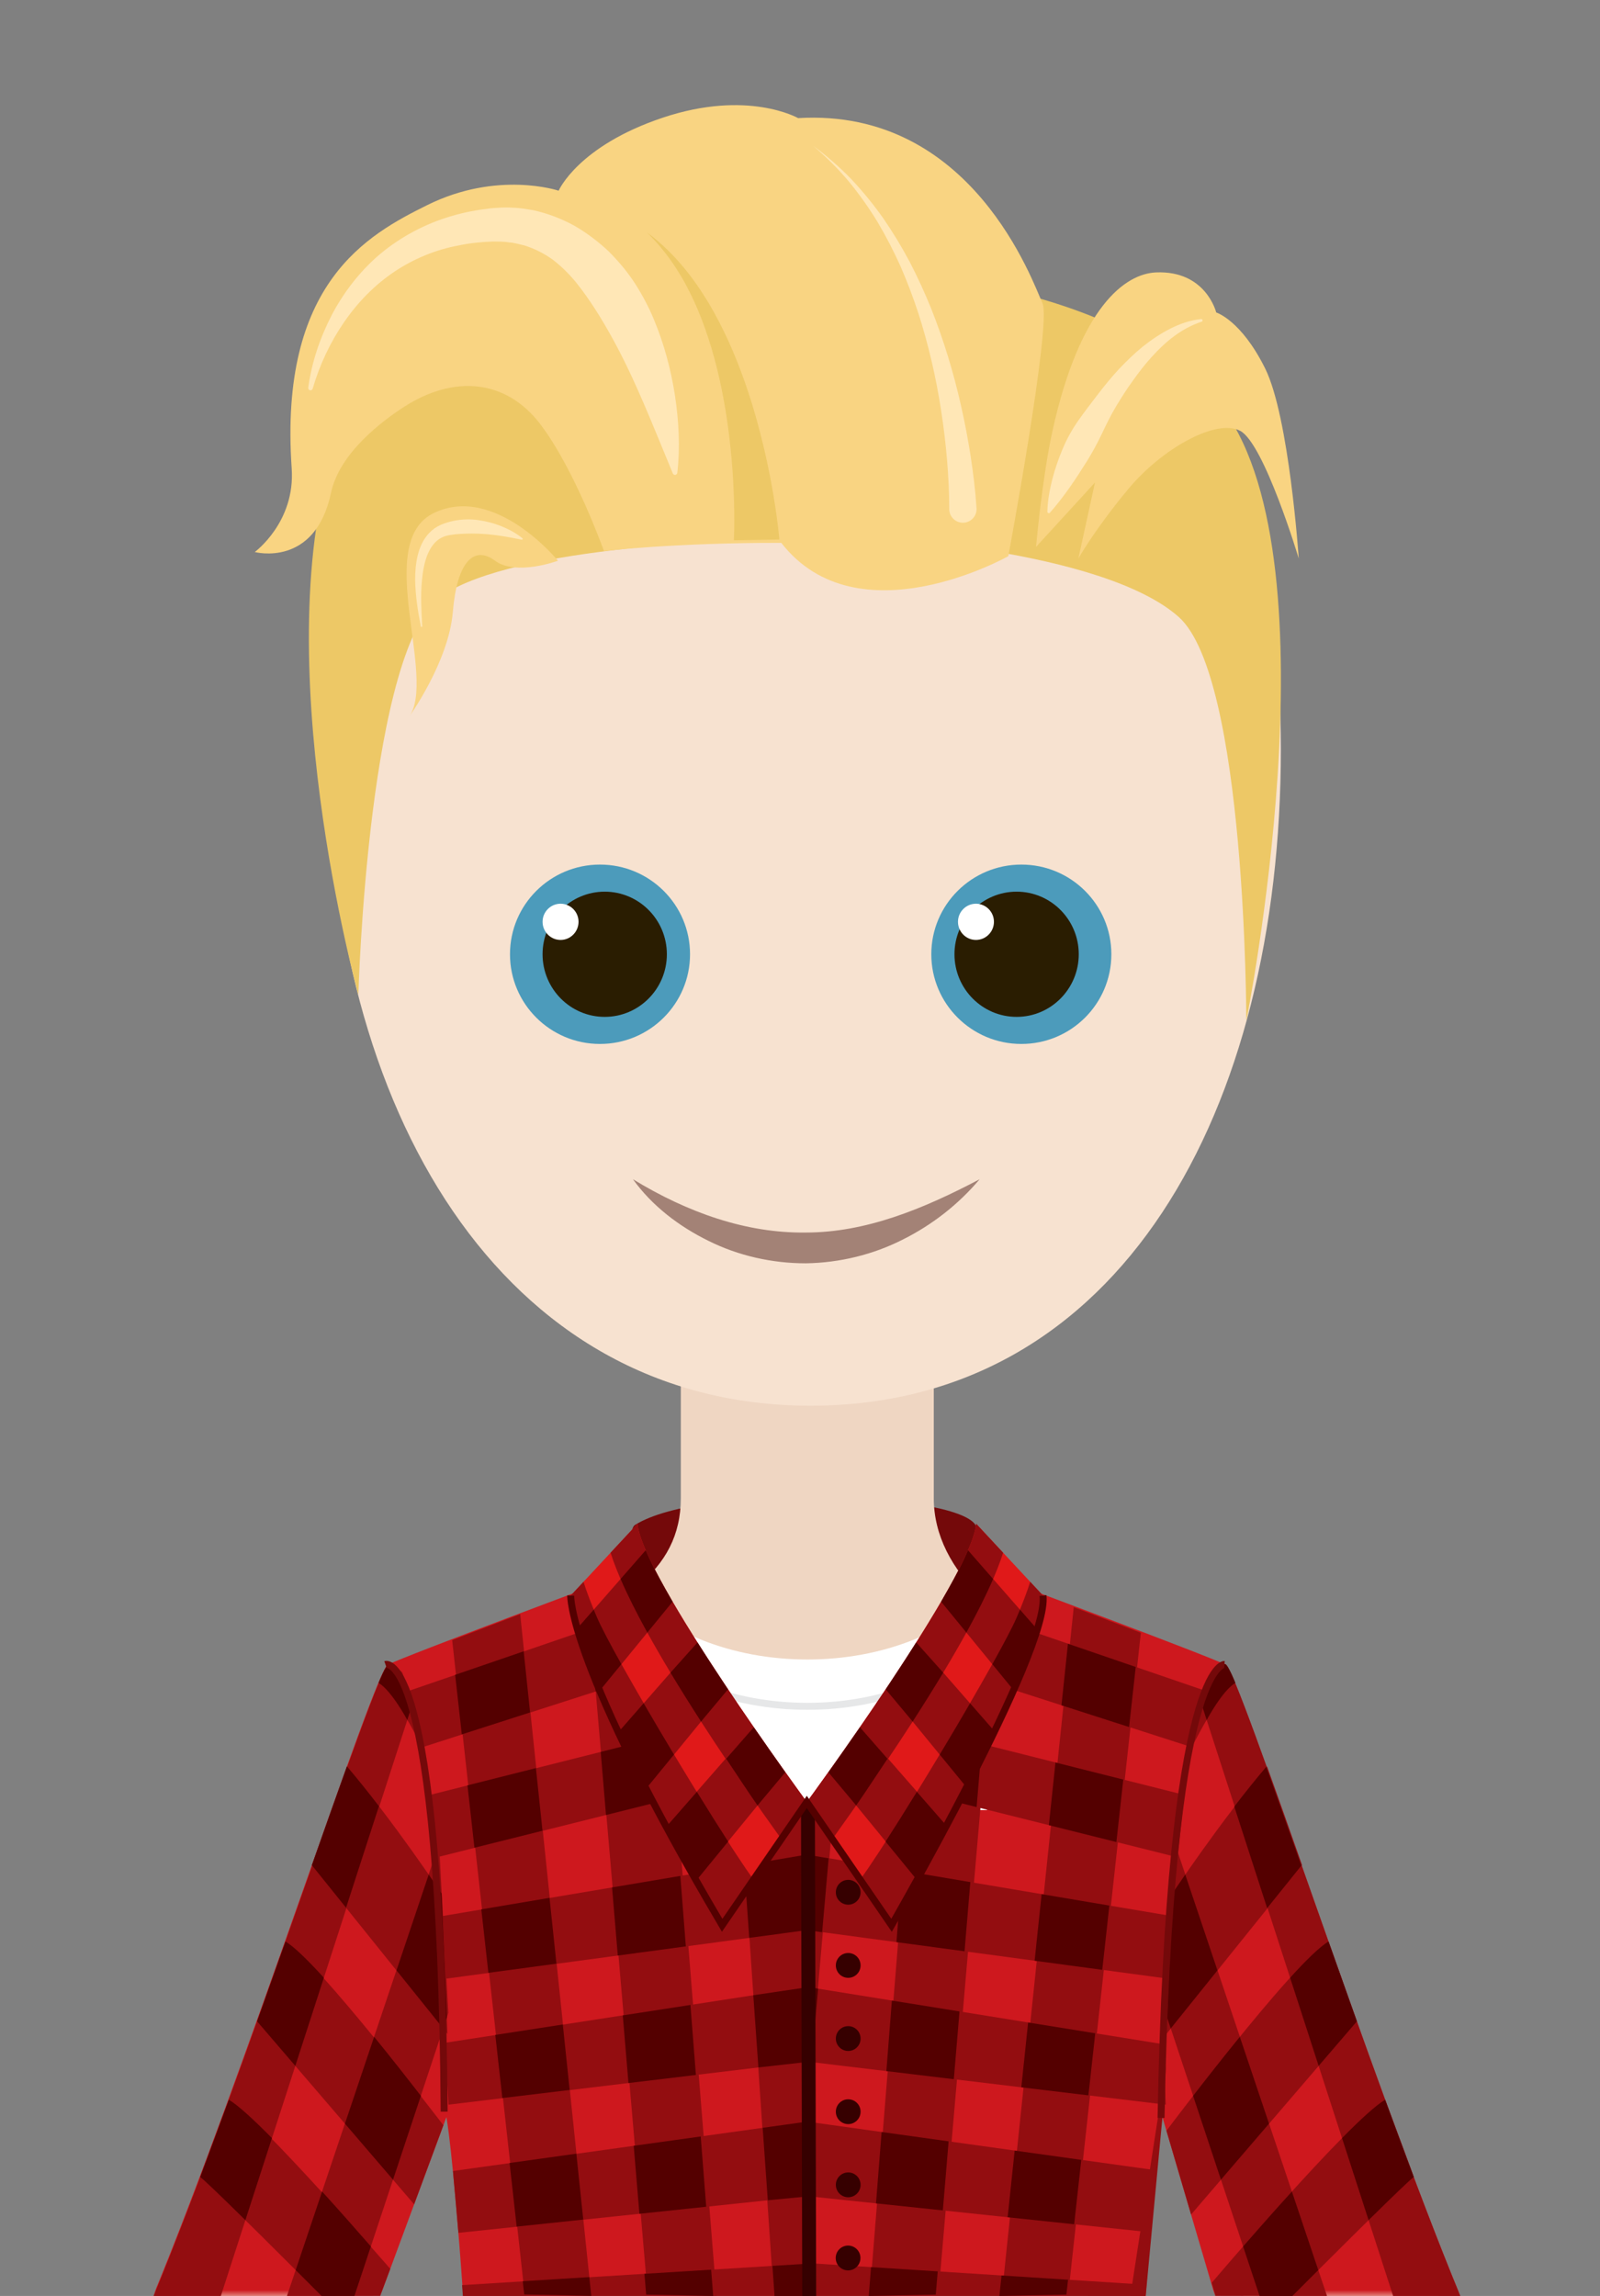 <svg height="330" viewBox="0 0 230 330" width="230" xmlns="http://www.w3.org/2000/svg" xmlns:xlink="http://www.w3.org/1999/xlink"><rect x="0" y="0" width="230" height="330" fill="#808080" stroke="none"/><mask id="a" fill="#fff"><path d="m0 .056h187.926v103.307h-187.926z" fill="#fff" fill-rule="evenodd"/></mask><g fill="none" fill-rule="evenodd" transform="translate(22 15)"><g transform="translate(3 172)"><path d="m69.83 52.783s-5.879-19.131-3.538-20.608c9.446-5.955 45.89-4.771 48.932.001 1.209 1.896 2.457 17.55 2.457 17.55l-42.383 20.123z" fill="#74090a"/><path d="m149.332 57.881-14.917-4.972c-14.909-4.977-25.185-13.974-25.185-24.586v-27.934h-17.951-.459-17.952v27.934c0 10.611-8.753 16.101-23.661 21.078-14.917 4.972-15.96 7.128-15.96 7.128l-32.984 86.468h25.487l13.266-38.427s6.787 11.186 11.693 38.427h40.111.459 40.11c4.907-27.241 9.084-38.427 9.084-38.427l13.266 38.427h28.096z" fill="#efd6c2"/></g><g transform="translate(0 35)"><path d="m154.181 12.631c-2.575-1.291-32.82-12.575-32.82-12.575l-27.045 32.276-27.753-32.276s-30.244 11.284-32.82 12.575c-1.919.962-20.824 59.489-33.744 90.732h32.658l9.512-25.693s.922 4.587 2.41 25.693h49.02.726 48.368c1.488-21.106 2.41-25.693 2.41-25.693l7.553 25.693h35.27c-12.92-31.243-31.826-89.77-33.744-90.732" fill="#ce181e" mask="url(#a)" transform="translate(0 176.636)"/><path d="m162.123 57.694c0 51.854-23.005 94.345-67.606 94.345-44.597 0-69.363-42.944-69.363-94.797 0-51.863 25.519-57.135 70.116-57.135 44.6 0 66.853 5.724 66.853 57.587" fill="#f7e2d0"/><path d="m94.063 188.52c-11.044 0-20.735-4.09-26.245-10.249v31.893h52.069v-31.427c-5.575 5.899-15.06 9.783-25.825 9.783" fill="#fff"/><path d="m119.888 185.466c-5.575 5.9-15.06 9.784-25.825 9.784-11.044 0-20.734-4.091-26.245-10.249" stroke="#e6e7e8"/></g><g fill="#930d10"><path d="m43 220.741 10.432 94.064 9.568.195-10.223-98z"/><path d="m63 220.741 8.105 94.064 9.895.195-7.89-98z"/><path d="m122 315 9.55-.195 10.45-95.13-9.648-3.675z"/><path d="m110.086 227.226-7.086 87.774 9.894-.195 8.106-93.805z"/><path d="m89.233 315h4.767l-.346-70.662-9.654-6.338z"/></g><g transform="translate(0 23)"><g fill="#930d10"><path d="m187.918 291.998h-9.657l-27.654-85.417 1.599-4.225 1.417-1.332s.384.088.55.172c1.919.962 20.824 59.534 33.744 90.802"/><path d="m168.756 291.998h-9.694l-13.505-40.689 1.344-24.312z"/><path d="m140.489 291.998 5.147-33.296-.533 7.583-2.409 25.713z"/><path d="m69.05 193.955-32.276 11.069s1.467 4.367 2.075 8.061l34.477-11.084z"/><path d="m38.901 213.397c-.023-.141-.04-.248-.047-.291.016.102.033.199.047.291"/><path d="m72.477 211.758-32.674 8.226.988 8.964 35.279-8.816z"/><path d="m93.867 247.605-51.9 8.008.508 8.889 51.319-6.163z"/><path d="m93.987 266.945-50.876 7.095.788 8.89 49.859-5.253z"/><path d="m149.247 213.107c-.008.043-.025.15-.048.291.014-.091.031-.189.048-.291"/><path d="m94.191 228.524-.183.031-.183-.031.001.062-52.217 8.805.492 9.005 51.908-6.982 51.908 6.982.492-9.005-52.217-8.805z"/><path d="m151.284 205.024-32.276-11.069-4.276 8.046 34.476 11.084c.608-3.694 2.076-8.061 2.076-8.061"/><path d="m111.989 220.133 35.279 8.816.988-8.964-32.673-8.226z"/><path d="m94.191 247.605.073 10.735 51.319 6.163-.39-8.693z"/><path d="m94.3 277.677 48.467 5.106 1.143-8.888-49.84-6.95z"/><path d="m94.074 287.363-49.647 3.076c.037.511.074 1.027.112 1.559h49.02.725 48.368c.039-.552.077-1.086.116-1.616l-48.697-3.112z"/></g><path d="m157.157 108.718s0-49.355-9.702-58.03c-10.65-9.523-43.903-12.079-53.816-11.554-9.914.525-41.237 1.311-51.988 8.393s-12.136 57.46-12.136 57.46-13.573-48.888-3.223-79.306c10.04-29.506 105.379-35.663 127.691-4.697 16.253 22.557 3.174 87.734 3.174 87.734" fill="#edc866"/><path d="m160.138 215.884c-6.782 7.966-13.594 18.266-13.594 18.266l-.864 20.185 19.497-24.247c-1.845-5.236-3.549-10.056-5.039-14.203" fill="#930d10"/><path d="m145.769 251.983.523 1.575 6.719-8.355-4.631-13.773c-1.157 1.677-1.848 2.72-1.848 2.72z" fill="#540000"/><path d="m155.428 221.66 4.726 14.598 4.913-6.11c-1.845-5.235-3.548-10.056-5.039-14.206-1.561 1.835-3.12 3.792-4.599 5.718" fill="#540000"/><path d="m145.68 268.249s18.128-24.161 23.296-27.193l4.075 11.474-23.832 27.763z" fill="#930d10"/><path d="m153.509 275.287 6.914-8.054-4.198-12.483c-2.475 3.046-4.848 6.068-6.717 8.484z" fill="#540000"/><path d="m168.975 241.056c-1.238.726-3.223 2.673-5.522 5.202l4.103 12.673 5.494-6.4-.037-.105c-1.368-3.825-2.716-7.625-4.024-11.328z" fill="#540000"/><path d="m152.186 290.108s19.761-23.283 24.928-26.314c0 0 4.183 11.146 4.114 11.122-.748.335-17.445 17.082-17.445 17.082l-11.048-.023z" fill="#930d10"/><path d="m159.058 291.989 4.724.01s1.55-1.554 3.722-3.722l-3.796-11.29c-2.55 2.811-5.016 5.605-7.01 7.892z" fill="#540000"/><path d="m174.735 281.104c3.326-3.276 6.194-6.053 6.494-6.187l-.001-.003c-1.354-3.6-2.727-7.318-4.102-11.088-.008-.021-.012-.031-.012-.031-1.312.769-3.567 2.847-6.198 5.515z" fill="#540000"/><path d="m149.303 213.151-.052.321c.017-.112.037-.214.054-.324 0 .001-.001.003-.001.003" fill="#930d10"/><path d="m151.461 209.218c-.662-1.578 3-7.841 2.773-7.954-.04-.021-.087-.043-.14-.068-1.501 1.033-3.498 3.967-4.791 11.952.024-.05 1.805-3.475 2.157-3.93" fill="#930d10"/><path d="m150.721 206.932.74 2.286s2.234-4.203 4.127-5.338c0 0-1.069-2.694-1.494-2.684-.424.011 0 0 0 0s-1.677-.066-3.374 5.737c-1.696 5.803 0 0 0 0" fill="#540000"/><path d="m.09 291.998h9.657l27.654-85.417-1.599-4.225-1.417-1.332s-.384.089-.55.172c-1.919.962-20.824 59.534-33.744 90.802" fill="#930d10"/><path d="m19.252 291.998h9.694l13.505-40.689-1.345-24.312z" fill="#930d10"/><path d="m27.87 215.884c6.782 7.966 13.594 18.266 13.594 18.266l.864 20.185-19.497-24.247c1.845-5.236 3.549-10.056 5.039-14.203" fill="#930d10"/><path d="m42.239 251.983-.524 1.575-6.718-8.355 4.631-13.774c1.157 1.677 1.847 2.72 1.847 2.72z" fill="#540000"/><path d="m32.474 221.602-4.726 14.598-4.913-6.11c1.846-5.235 3.549-10.056 5.04-14.206 1.561 1.835 3.12 3.792 4.599 5.718" fill="#540000"/><path d="m41.735 267.463s-18.092-23.702-22.702-26.406l-4.075 11.474 22.573 26.296z" fill="#930d10"/><path d="m34.499 275.288-6.914-8.055 4.197-12.483c2.475 3.046 4.848 6.068 6.718 8.484z" fill="#540000"/><path d="m19.033 241.056c1.238.726 3.223 2.673 5.522 5.202l-4.103 12.673-5.494-6.401.037-.105c1.368-3.826 2.716-7.625 4.024-11.328z" fill="#540000"/><path d="m34.101 288.099s-18.97-21.819-23.207-24.305c0 0-4.183 11.146-4.115 11.122.749.335 17.447 17.082 17.447 17.082l8.42-.018z" fill="#930d10"/><path d="m28.951 291.989-4.724.01s-1.55-1.554-3.722-3.722l3.796-11.29c2.55 2.811 5.015 5.605 7.01 7.892z" fill="#540000"/><path d="m13.273 281.104c-3.327-3.276-6.194-6.053-6.494-6.187l.001-.003c1.354-3.599 2.727-7.318 4.102-11.087.008-.021.012-.031.012-.031 1.312.769 3.567 2.847 6.198 5.515z" fill="#540000"/><path d="m38.705 213.151.053.321c-.017-.112-.037-.214-.054-.324 0 .001.001.003.001.003" fill="#930d10"/><path d="m36.547 209.218c.662-1.578-3-7.841-2.774-7.954.04-.021.087-.043.14-.068 1.501 1.033 3.499 3.967 4.791 11.952-.024-.05-1.804-3.475-2.157-3.93" fill="#930d10"/><path d="m37.286 206.932-.74 2.286s-2.234-4.203-4.127-5.338c0 0 1.069-2.694 1.493-2.684.424.011 0 0 0 0s1.678-.066 3.374 5.737c1.697 5.803 0 0 0 0" fill="#540000"/><path d="m123.857 271.101-1.008 9.587 9.563 1.007 1.023-9.258z" fill="#540000"/><path d="m121.97 289.054-.309 2.944 9.635-.196.236-2.137z" fill="#540000"/><path d="m125.793 252.692-.98 9.318 9.645 1.158.986-8.924z" fill="#540000"/><path d="m127.733 234.245-1.007 9.572 9.725 1.308 1.02-9.237z" fill="#540000"/><path d="m131.518 198.251-.931 8.852 9.72 3.125.954-8.636z" fill="#540000"/><path d="m129.723 215.323-.947 9.01 9.706 2.425.992-8.98z" fill="#540000"/><path d="m103.926 278.691 9.608 1.013.832-9.929-9.636-1.343z" fill="#540000"/><path d="m105.414 259.679 9.699 1.165.816-9.741-9.721-1.563z" fill="#540000"/><path d="m117.486 232.514-9.816-1.655-.805 10.284 9.788 1.317z" fill="#540000"/><path d="m114.732 202.001 5.172 1.662.51-6.093-4.842 2.85z" fill="#540000"/><path d="m119.15 212.656-3.568-.898-3.593 8.375 6.4 1.599z" fill="#540000"/><path d="m112.799 288.466-9.589-.613-.325 4.146 9.635-.196z" fill="#540000"/><path d="m94.375 261.467 3.485-39.734-3.72-.797z" fill="#930d10"/><path d="m94.087 228.525.064 10.921 2.035.274.932-10.624-3.024-.51.001-.062z" fill="#540000"/><path d="m94.388 258.351.288.035.926-10.558-1.277-.206z" fill="#540000"/><path d="m94.301 287.284-.23-.014.003.093-5.039.313.305 4.322h4.219.726.041z" fill="#540000"/><path d="m93.987 266.945-6.354.886.736 10.414 5.931-.568z" fill="#540000"/><path d="m93.826 228.524.001.062-8.861 1.494.739 10.45 8.303-1.117.049.007-.055-10.867z" fill="#540000"/><path d="m87.019 259.154 7.245-.813-.074-10.735-7.904 1.17z" fill="#540000"/><path d="m94.325 291.998-.186-71.062" stroke="#360000" stroke-width="2"/><path d="m78.728 269.073-9.632 1.343.819 9.773 9.605-1.012z" fill="#540000"/><path d="m70.887 291.803 9.636.196-.296-3.778-9.59.594z" fill="#540000"/><path d="m77.249 250.17-9.724 1.501.816 9.726 9.696-1.164z" fill="#540000"/><path d="m66.806 243.072 9.785-1.316-.793-10.13-9.813 1.654z" fill="#540000"/><path d="m62.993 197.57.633 7.549 9.7-3.118-3.697-6.956z" fill="#540000"/><path d="m72.476 211.758-8.123 2.045.76 9.068 9.807-2.451-.283-3.624z" fill="#540000"/><path d="m49.2 254.479 1.012 9.076 9.679-1.162-.987-9.411z" fill="#540000"/><path d="m47.188 236.431 1.017 9.125 9.783-1.316-.993-9.463z" fill="#540000"/><path d="m60.851 271.547-9.599 1.339 1.019 9.144 9.573-1.009z" fill="#540000"/><path d="m44.384 211.286 9.817-3.156-.921-8.786-9.851 3.378z" fill="#540000"/><path d="m62.711 289.287-9.565.593.212 1.904 9.633.195h.002z" fill="#540000"/><path d="m45.2 218.607 1 8.971 9.784-2.445-.945-9.004z" fill="#540000"/><path d="m101.709 233.977c0 .985-.796 1.785-1.779 1.785s-1.779-.799-1.779-1.785c0-.985.796-1.784 1.779-1.784s1.779.799 1.779 1.784" fill="#360000"/><path d="m101.709 244.49c0 .985-.796 1.784-1.779 1.784s-1.779-.799-1.779-1.784c0-.985.796-1.785 1.779-1.785s1.779.799 1.779 1.785" fill="#360000"/><path d="m101.709 255.003c0 .985-.796 1.784-1.779 1.784s-1.779-.799-1.779-1.784c0-.986.796-1.785 1.779-1.785s1.779.799 1.779 1.785" fill="#360000"/><path d="m101.709 265.515c0 .985-.796 1.785-1.779 1.785s-1.779-.799-1.779-1.785.796-1.784 1.779-1.784 1.779.799 1.779 1.784" fill="#360000"/><path d="m101.709 276.028c0 .985-.796 1.784-1.779 1.784s-1.779-.799-1.779-1.784c0-.985.796-1.785 1.779-1.785s1.779.799 1.779 1.785" fill="#360000"/><path d="m101.69 286.541c0 .985-.796 1.784-1.779 1.784-.982 0-1.778-.799-1.778-1.784 0-.985.796-1.785 1.778-1.785.983 0 1.779.799 1.779 1.785" fill="#360000"/></g><g transform="translate(14)"><path d="m19.41 224.232s7.957-2.798 8.438 64.281" stroke="#74090a"/><path d="m140.014 224.232s-7.884-.619-9.113 65.174" stroke="#74090a"/><g fill="#f9d482"><path d="m112.932 63.604s.879-9.953 2.359-16.66c3.946-17.877 10.459-22.603 14.891-22.79 7.179-.303 8.649 5.758 8.649 5.758s3.583 1.08 7.039 8.058 4.825 27.305 4.825 27.305-4.963-16.529-8.419-18.35c-3.457-1.82-11.261 2.573-16.065 8.338-4.804 5.765-7.197 10.012-7.197 10.012l2.391-10.922z"/><path d="m44.208 65.592s-9.045-11.098-17.845-6.854c-8.8 4.245.607 23.839-3.641 29.41 0 0 5.765-7.941 6.372-15.189.607-7.247 3.034-9.61 6.069-7.368 3.035 2.242 9.045 0 9.045 0"/><path d="m113.857 28.585c-1.337-2.878-10.065-28.113-35.126-26.608 0 0-7.238-4.148-19.447-.067-12.21 4.081-14.98 10.498-14.98 10.498s-8.767-2.949-18.882 2.068c-8.537 4.235-21.354 11.151-19.491 37.843.541 7.743-5.309 12.023-5.309 12.023s8.656 2.325 10.959-8.503c1.223-5.748 7.385-10.36 10.548-12.39 7.035-4.515 14.538-4.025 19.521 2.497 4.982 6.522 9.168 18.256 9.168 18.256s10.035-1.204 25.492-1.174c11.001 14.124 32.634 1.912 32.634 1.912s6.249-33.477 4.911-36.355"/></g><path d="m100.454 58.113c.011-2.281-.126-4.705-.321-7.062-.203-2.371-.489-4.74-.854-7.098-.726-4.716-1.806-9.384-3.266-13.937-.746-2.27-1.592-4.508-2.548-6.703-.978-2.183-2.077-4.314-3.299-6.378-1.247-2.05-2.639-4.01-4.166-5.872-1.556-1.839-3.269-3.545-5.116-5.113 1.946 1.44 3.785 3.036 5.48 4.786 1.667 1.775 3.215 3.667 4.623 5.666 1.384 2.013 2.652 4.109 3.801 6.272 1.127 2.174 2.147 4.403 3.067 6.675 1.809 4.556 3.24 9.264 4.312 14.055.539 2.395.998 4.809 1.373 7.24.367 2.448.673 4.846.835 7.402.069 1.081-.753 2.013-1.836 2.081-1.081.069-2.014-.752-2.082-1.834-.003-.042-.004-.085-.004-.127z" fill="#ffe7b6"/><path d="m60.714 53.038c-2.816-6.776-5.351-13.364-8.61-19.292-1.624-2.953-3.345-5.731-5.321-8.189-1.001-1.209-2.102-2.296-3.314-3.227-1.229-.894-2.585-1.563-4.023-2.037-.737-.163-1.465-.4-2.238-.451-.758-.138-1.542-.116-2.329-.13-1.633.056-3.341.218-4.961.57-3.289.606-6.43 1.901-9.24 3.778-5.628 3.768-9.737 9.993-11.726 16.783l-.007.027c-.051.173-.233.272-.405.221-.158-.046-.253-.199-.232-.356.491-3.649 1.68-7.16 3.389-10.468 1.726-3.292 4.076-6.335 7.007-8.81 2.949-2.438 6.442-4.308 10.157-5.389 1.864-.561 3.738-.901 5.69-1.13 1.013-.074 2.029-.171 3.064-.086 1.035-.001 2.06.208 3.093.37 2.042.46 4.022 1.215 5.858 2.22 1.804 1.043 3.455 2.3 4.941 3.696 1.428 1.436 2.724 2.978 3.792 4.634 1.052 1.658 1.973 3.381 2.702 5.155 1.479 3.543 2.445 7.205 3.021 10.891.549 3.692.774 7.41.34 11.142-.021.184-.188.315-.372.295-.126-.014-.226-.095-.271-.204z" fill="#ffe7b6"/><path d="m114.562 58.551c.03-1.627.331-3.17.711-4.684.393-1.509.9-2.979 1.508-4.406.602-1.429 1.366-2.785 2.258-4.062.901-1.272 1.851-2.507 2.798-3.743.95-1.234 1.932-2.445 2.996-3.593 1.077-1.135 2.198-2.231 3.416-3.227 1.232-.978 2.542-1.868 3.946-2.581 1.397-.717 2.911-1.234 4.459-1.396.108-.011.205.067.216.175.01.095-.052.18-.138.208-2.861.928-5.18 2.852-7.138 5.019-.992 1.08-1.891 2.249-2.742 3.45-.867 1.187-1.659 2.438-2.418 3.703-.764 1.265-1.413 2.605-2.045 3.945-.64 1.337-1.34 2.635-2.124 3.899-1.585 2.523-3.224 5.033-5.337 7.432-.075.087-.207.097-.294.022-.048-.041-.073-.103-.073-.162" fill="#ffe7b6"/><path d="m69.496 62.654c.047-.875.058-1.89.062-2.846-.002-.973-.014-1.948-.045-2.925-.058-1.954-.171-3.913-.343-5.868-.349-3.908-.898-7.811-1.771-11.644-.431-1.918-.936-3.822-1.551-5.69-.61-1.87-1.298-3.722-2.138-5.505-1.642-3.583-3.824-6.961-6.715-9.771 3.243 2.388 5.96 5.532 8.147 8.985 1.115 1.72 2.085 3.529 2.979 5.375.9 1.846 1.691 3.743 2.408 5.667 1.447 3.848 2.567 7.809 3.484 11.82.455 2.006.852 4.027 1.19 6.063.172 1.018.325 2.04.467 3.069.137 1.044.265 2.031.361 3.161z" fill="#edc866"/><path d="m39.064 62.581c-2.23-.46-4.381-.826-6.496-.882-1.055-.03-2.09-.002-3.119.098-.515.056-1.04.134-1.456.266-.433.143-.839.36-1.191.664-.708.607-1.209 1.519-1.543 2.51-.326 1.001-.507 2.078-.599 3.17-.219 2.189-.082 4.432.042 6.674l-.195.024c-.435-2.204-.786-4.441-.83-6.739-.003-1.147.083-2.312.351-3.475.281-1.153.766-2.345 1.686-3.302.452-.479 1.017-.869 1.624-1.142.628-.281 1.208-.434 1.798-.57 1.189-.25 2.413-.283 3.595-.126 1.181.168 2.327.467 3.409.912 1.081.442 2.112.995 3.015 1.744z" fill="#ffe7b6"/></g><g transform="translate(51 109)"><path d="m26.192 13.156c0 7.118-5.8 12.891-12.944 12.891-7.149 0-12.937-5.773-12.937-12.891 0-7.118 5.788-12.889 12.937-12.889 7.144 0 12.944 5.771 12.944 12.889" fill="#4c9bbb"/><path d="m22.862 13.153c0 4.967-4.004 9.003-8.934 9.003-4.935 0-8.934-4.036-8.934-9.003 0-4.959 3.999-8.994 8.934-8.994 4.93 0 8.934 4.036 8.934 8.994" fill="#2a1d01"/><path d="m10.165 8.491c0 1.435-1.16 2.608-2.582 2.608-1.428 0-2.587-1.174-2.587-2.608 0-1.435 1.16-2.598 2.587-2.598 1.423 0 2.582 1.163 2.582 2.598" fill="#fff"/><path d="m17.987 45.493c7.87 4.805 16.295 7.772 24.833 7.661 8.59 0 16.82-3.346 25.003-7.661-3.006 3.569-6.765 6.527-11.028 8.659-4.254 2.166-9.072 3.347-13.932 3.424-4.855.008-9.707-1.083-13.991-3.214-4.281-2.098-8.146-5.057-10.885-8.868" fill="#a38276"/><path d="m60.876 13.156c0 7.118 5.8 12.891 12.944 12.891 7.149 0 12.937-5.773 12.937-12.891 0-7.118-5.788-12.889-12.937-12.889-7.144 0-12.944 5.771-12.944 12.889" fill="#4c9bbb"/><path d="m64.205 13.153c0 4.967 4.004 9.003 8.934 9.003 4.934 0 8.933-4.036 8.933-9.003 0-4.959-3.999-8.994-8.933-8.994-4.93 0-8.934 4.036-8.934 8.994" fill="#2a1d01"/><path d="m64.71 8.491c0 1.435 1.16 2.608 2.582 2.608 1.428 0 2.587-1.174 2.587-2.608 0-1.435-1.16-2.598-2.587-2.598-1.422 0-2.582 1.163-2.582 2.598" fill="#fff"/><path d="m67.326 95.012c-.64 7.738-24.331 39.98-24.331 39.98l12.166 17.733s21.77-37.078 21.77-47.396z" fill="#e01919"/><g fill="#930d10"><path d="m66.148 98.815c-.856 2.065-2.204 4.63-3.829 7.437l10.407 12.717c1.417-3.302 2.574-6.357 3.277-8.887z"/><path d="m63.148 138.478-12.438-14.22c-1.689 2.451-3.251 4.672-4.534 6.474l12.714 15.536c1.252-2.241 2.715-4.903 4.258-7.79"/><path d="m58.791 112.065c-1.415 2.245-2.905 4.528-4.384 6.745l11.614 14.192c1.369-2.662 2.733-5.399 4.009-8.088z"/><path d="m42.994 134.991 3.66 5.335c6.144-8.552 20.999-29.898 24.546-41.152l-3.875-4.164c-.641 7.738-24.331 39.98-24.331 39.98"/></g><path d="m54.581 128.787-3.962-4.53c-1.689 2.451-3.251 4.672-4.534 6.474l3.991 4.765c1.405-2.011 2.878-4.286 4.505-6.71" fill="#540000"/><path d="m58.706 112.066c-1.415 2.245-2.905 4.527-4.384 6.744l3.873 4.63c1.491-2.311 2.977-4.68 4.394-7.032z" fill="#540000"/><path d="m66.152 98.82c-.078.18-.16.365-.245.553-.859 1.963-2.138 4.276-3.62 6.837l3.631 4.439c1.506-2.73 2.824-5.339 3.845-7.701z" fill="#540000"/><path d="m55.16 152.724s21.77-37.078 21.77-47.395l-1.836-1.973c-.467 1.456-1.106 3.188-2 5.224-2.523 5.744-16.797 29.694-22.434 37.584z" fill="#930d10"/><path d="m58.835 146.233c1.242-2.22 2.709-4.882 4.262-7.782l-4.3-4.917c-1.58 2.569-3.113 5.008-4.497 7.157z" fill="#540000"/><path d="m66.011 132.98c1.367-2.652 2.735-5.385 4.018-8.076l-3.584-4.097c-1.373 2.364-2.855 4.872-4.36 7.377z" fill="#540000"/><path d="m72.736 118.969c1.418-3.302 2.574-6.357 3.277-8.886l-2.388-2.73c-.166.4-.334.804-.522 1.229-.591 1.348-1.835 3.704-3.457 6.613z" fill="#540000"/><path d="m18.645 95.012c.64 7.738 24.332 39.98 24.332 39.98l-12.166 17.733s-21.77-37.078-21.77-47.396z" fill="#e01919"/><path d="m19.824 98.815c.857 2.065 2.205 4.63 3.829 7.437l-10.407 12.717c-1.417-3.302-2.573-6.357-3.277-8.887z" fill="#930d10"/><path d="m22.824 138.478 12.437-14.22c1.689 2.451 3.252 4.672 4.534 6.474l-12.714 15.536c-1.252-2.241-2.715-4.903-4.257-7.79" fill="#930d10"/><path d="m27.181 112.065c1.415 2.245 2.905 4.528 4.384 6.745l-11.614 14.192c-1.369-2.662-2.733-5.399-4.009-8.088z" fill="#930d10"/><path d="m42.977 134.991-3.66 5.335c-6.145-8.552-20.999-29.898-24.546-41.152l3.875-4.164c.64 7.738 24.331 39.98 24.331 39.98" fill="#930d10"/><path d="m31.39 128.787 3.962-4.529c1.689 2.451 3.251 4.672 4.534 6.474l-3.991 4.765c-1.405-2.011-2.879-4.286-4.505-6.71" fill="#540000"/><path d="m27.265 112.066c1.415 2.245 2.905 4.528 4.384 6.744l-3.873 4.63c-1.491-2.311-2.977-4.68-4.394-7.032z" fill="#540000"/><path d="m19.82 98.82c.078.181.16.366.245.554.858 1.962 2.138 4.276 3.62 6.837l-3.631 4.439c-1.506-2.73-2.824-5.34-3.845-7.702z" fill="#540000"/><path d="m30.811 152.724s-21.77-37.078-21.77-47.395l1.836-1.973c.467 1.456 1.107 3.188 2.001 5.224 2.523 5.744 16.797 29.694 22.434 37.584z" fill="#930d10"/><path d="m27.137 146.233c-1.242-2.22-2.709-4.882-4.262-7.782l4.3-4.916c1.58 2.568 3.112 5.008 4.497 7.156z" fill="#540000"/><path d="m19.961 132.979c-1.367-2.651-2.736-5.384-4.018-8.076l3.584-4.097c1.373 2.364 2.855 4.872 4.36 7.377z" fill="#540000"/><path d="m13.235 118.969c-1.418-3.302-2.574-6.357-3.277-8.887l2.388-2.73c.166.4.334.804.521 1.229.592 1.348 1.835 3.704 3.457 6.613z" fill="#540000"/><path d="m9.041 105.329s-.462 9.759 21.77 47.395l12.166-17.733 12.182 17.733s22.749-39.505 21.77-47.395" stroke="#540000"/></g></g></svg>